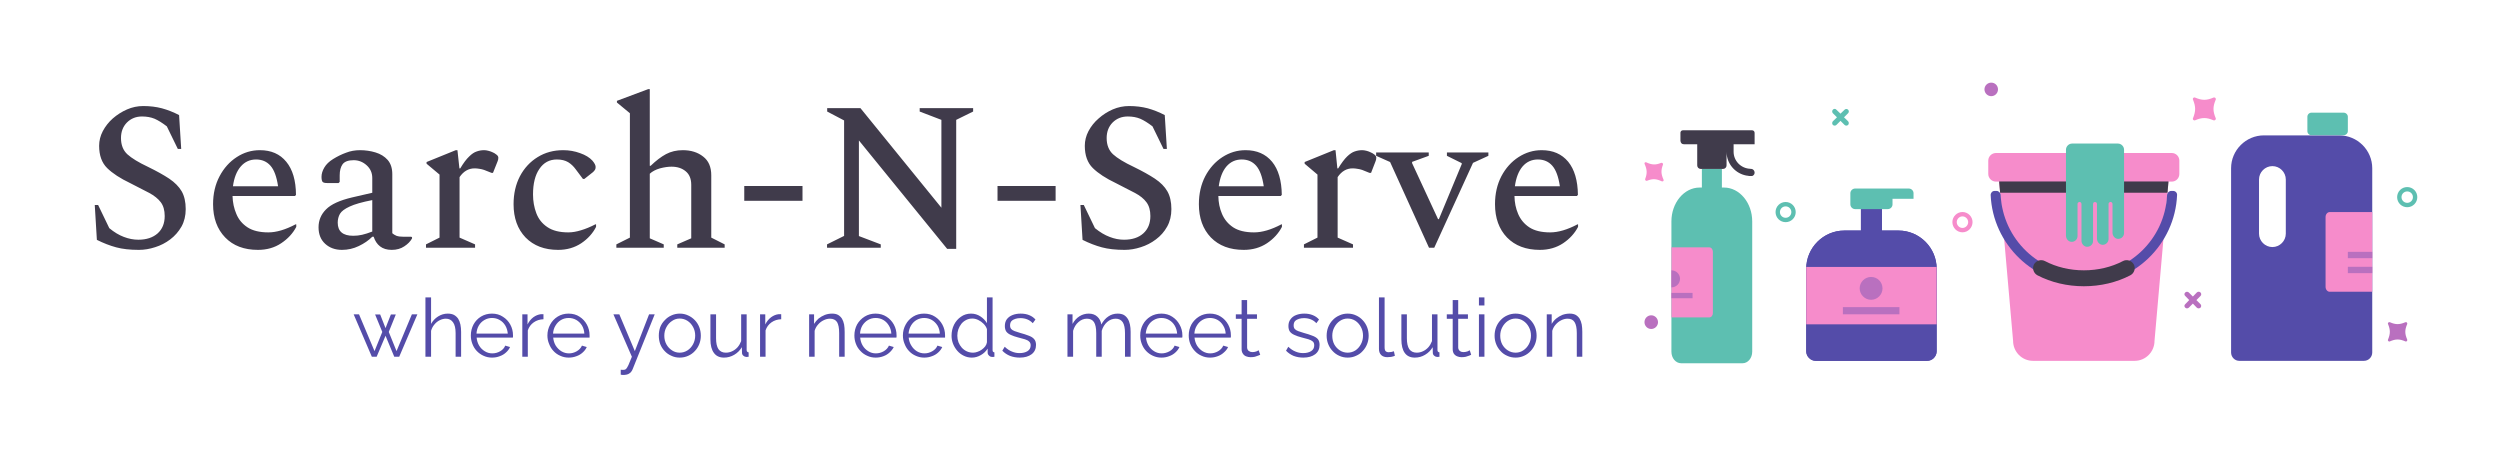 <svg xmlns="http://www.w3.org/2000/svg" version="1.1" xmlns:xlink="http://www.w3.org/1999/xlink" xmlns:svgjs="http://svgjs.dev/svgjs" viewBox="0 0 17.729 3.245"><g transform="matrix(1,0,0,1,0.586,0.632)"><g><path d=" M 0.399 1.14 Q 0.304 1.14 0.238 1.122 Q 0.171 1.104 0.101 1.069 L 0.086 0.822 L 0.11 0.822 L 0.189 0.986 Q 0.241 1.029 0.292 1.048 Q 0.344 1.068 0.395 1.068 Q 0.481 1.068 0.532 1.023 Q 0.582 0.978 0.582 0.9 Q 0.582 0.839 0.554 0.802 Q 0.526 0.765 0.472 0.736 Q 0.417 0.707 0.338 0.667 Q 0.231 0.616 0.174 0.56 Q 0.117 0.504 0.117 0.402 Q 0.117 0.348 0.143 0.298 Q 0.17 0.247 0.214 0.208 Q 0.26 0.168 0.315 0.144 Q 0.37 0.12 0.43 0.12 Q 0.501 0.12 0.562 0.136 Q 0.624 0.153 0.684 0.184 L 0.699 0.424 L 0.675 0.424 L 0.597 0.264 Q 0.549 0.227 0.51 0.21 Q 0.471 0.194 0.421 0.194 Q 0.357 0.194 0.314 0.237 Q 0.272 0.28 0.272 0.347 Q 0.272 0.42 0.317 0.462 Q 0.363 0.504 0.465 0.552 Q 0.555 0.596 0.614 0.635 Q 0.673 0.675 0.702 0.724 Q 0.731 0.774 0.731 0.851 Q 0.731 0.921 0.701 0.975 Q 0.67 1.029 0.621 1.066 Q 0.572 1.103 0.514 1.121 Q 0.456 1.14 0.399 1.14 M 1.243 1.14 Q 1.096 1.14 1.011 1.052 Q 0.925 0.963 0.925 0.816 Q 0.925 0.705 0.971 0.618 Q 1.017 0.531 1.093 0.482 Q 1.168 0.433 1.257 0.433 Q 1.377 0.433 1.444 0.515 Q 1.512 0.597 1.513 0.75 L 1.506 0.758 L 1.063 0.758 Q 1.065 0.827 1.09 0.885 Q 1.114 0.944 1.169 0.98 Q 1.224 1.016 1.317 1.016 Q 1.402 1.016 1.51 0.959 L 1.515 0.959 L 1.515 0.977 Q 1.479 1.046 1.408 1.093 Q 1.338 1.14 1.243 1.14 M 1.23 0.499 Q 1.164 0.499 1.121 0.549 Q 1.078 0.599 1.066 0.689 L 1.386 0.689 Q 1.371 0.587 1.332 0.543 Q 1.293 0.499 1.23 0.499 M 1.839 1.14 Q 1.767 1.14 1.72 1.097 Q 1.673 1.054 1.673 0.98 Q 1.673 0.906 1.726 0.853 Q 1.779 0.799 1.911 0.768 L 2.054 0.735 L 2.054 0.63 Q 2.054 0.576 2.014 0.54 Q 1.974 0.504 1.922 0.504 Q 1.866 0.504 1.844 0.532 Q 1.823 0.561 1.823 0.611 L 1.823 0.658 L 1.815 0.666 L 1.733 0.666 Q 1.71 0.666 1.702 0.658 Q 1.694 0.649 1.694 0.622 Q 1.694 0.59 1.714 0.556 Q 1.734 0.522 1.776 0.496 Q 1.821 0.468 1.868 0.451 Q 1.914 0.433 1.967 0.433 Q 2.024 0.433 2.077 0.449 Q 2.13 0.465 2.163 0.502 Q 2.196 0.54 2.196 0.603 L 2.196 1.022 Q 2.207 1.032 2.225 1.04 Q 2.244 1.047 2.277 1.047 L 2.33 1.047 L 2.336 1.05 L 2.336 1.059 Q 2.318 1.091 2.281 1.115 Q 2.244 1.14 2.192 1.14 Q 2.141 1.14 2.109 1.115 Q 2.078 1.091 2.064 1.047 L 2.054 1.047 Q 2.015 1.086 1.958 1.113 Q 1.902 1.14 1.839 1.14 M 1.809 0.947 Q 1.809 1.04 1.919 1.04 Q 1.952 1.04 1.982 1.033 Q 2.013 1.026 2.054 1.01 L 2.054 0.787 Q 1.946 0.808 1.893 0.833 Q 1.841 0.857 1.825 0.884 Q 1.809 0.912 1.809 0.947 M 2.435 1.125 L 2.435 1.101 L 2.531 1.053 L 2.531 0.606 L 2.439 0.529 L 2.439 0.517 L 2.646 0.433 L 2.658 0.433 L 2.672 0.562 L 2.678 0.562 Q 2.712 0.505 2.741 0.478 Q 2.769 0.45 2.795 0.442 Q 2.82 0.433 2.847 0.433 Q 2.861 0.433 2.876 0.437 Q 2.892 0.441 2.903 0.446 Q 2.921 0.453 2.934 0.464 Q 2.948 0.474 2.948 0.487 Q 2.948 0.501 2.942 0.514 L 2.91 0.594 L 2.9 0.594 L 2.847 0.573 Q 2.829 0.567 2.813 0.565 Q 2.796 0.562 2.78 0.562 Q 2.715 0.562 2.673 0.624 L 2.673 1.053 L 2.783 1.101 L 2.783 1.125 L 2.435 1.125 M 3.372 1.14 Q 3.227 1.14 3.141 1.052 Q 3.056 0.963 3.056 0.816 Q 3.056 0.705 3.101 0.618 Q 3.147 0.531 3.227 0.482 Q 3.306 0.433 3.408 0.433 Q 3.471 0.433 3.528 0.454 Q 3.585 0.474 3.615 0.507 Q 3.638 0.534 3.638 0.552 Q 3.638 0.564 3.634 0.571 Q 3.63 0.578 3.62 0.588 L 3.558 0.637 L 3.548 0.637 L 3.497 0.569 Q 3.474 0.537 3.443 0.518 Q 3.411 0.499 3.363 0.499 Q 3.284 0.499 3.239 0.566 Q 3.194 0.631 3.194 0.747 Q 3.194 0.818 3.217 0.879 Q 3.24 0.941 3.295 0.978 Q 3.35 1.016 3.444 1.016 Q 3.486 1.016 3.534 1.001 Q 3.582 0.987 3.636 0.959 L 3.641 0.959 L 3.641 0.977 Q 3.606 1.046 3.536 1.093 Q 3.465 1.14 3.372 1.14 M 3.785 1.125 L 3.785 1.101 L 3.881 1.053 L 3.881 0.171 L 3.789 0.095 L 3.789 0.083 L 4.011 0 L 4.022 0 L 4.022 0.544 L 4.028 0.544 Q 4.085 0.489 4.137 0.461 Q 4.19 0.433 4.256 0.433 Q 4.343 0.433 4.4 0.478 Q 4.458 0.522 4.458 0.611 L 4.458 1.053 L 4.553 1.101 L 4.553 1.125 L 4.217 1.125 L 4.217 1.101 L 4.316 1.058 L 4.316 0.679 Q 4.316 0.615 4.277 0.583 Q 4.238 0.55 4.176 0.55 Q 4.139 0.55 4.094 0.562 Q 4.049 0.575 4.022 0.6 L 4.022 1.058 L 4.121 1.101 L 4.121 1.125 L 3.785 1.125 M 4.692 0.792 L 4.692 0.687 L 5.105 0.687 L 5.105 0.792 L 4.692 0.792 M 5.279 1.125 L 5.279 1.101 L 5.4 1.041 L 5.4 0.222 L 5.28 0.159 L 5.28 0.135 L 5.516 0.135 L 6.09 0.841 L 6.09 0.218 L 5.936 0.159 L 5.936 0.135 L 6.315 0.135 L 6.315 0.159 L 6.195 0.218 L 6.195 1.133 L 6.131 1.133 L 5.505 0.364 L 5.505 1.042 L 5.66 1.101 L 5.66 1.125 L 5.279 1.125 M 6.488 0.792 L 6.488 0.687 L 6.9 0.687 L 6.9 0.792 L 6.488 0.792 M 7.389 1.14 Q 7.295 1.14 7.228 1.122 Q 7.161 1.104 7.091 1.069 L 7.076 0.822 L 7.1 0.822 L 7.179 0.986 Q 7.232 1.029 7.283 1.048 Q 7.334 1.068 7.385 1.068 Q 7.472 1.068 7.522 1.023 Q 7.572 0.978 7.572 0.9 Q 7.572 0.839 7.544 0.802 Q 7.517 0.765 7.462 0.736 Q 7.407 0.707 7.328 0.667 Q 7.221 0.616 7.164 0.56 Q 7.107 0.504 7.107 0.402 Q 7.107 0.348 7.133 0.298 Q 7.16 0.247 7.205 0.208 Q 7.25 0.168 7.305 0.144 Q 7.361 0.12 7.421 0.12 Q 7.491 0.12 7.553 0.136 Q 7.614 0.153 7.674 0.184 L 7.689 0.424 L 7.665 0.424 L 7.587 0.264 Q 7.539 0.227 7.5 0.21 Q 7.461 0.194 7.412 0.194 Q 7.347 0.194 7.304 0.237 Q 7.262 0.28 7.262 0.347 Q 7.262 0.42 7.307 0.462 Q 7.353 0.504 7.455 0.552 Q 7.545 0.596 7.604 0.635 Q 7.664 0.675 7.692 0.724 Q 7.721 0.774 7.721 0.851 Q 7.721 0.921 7.691 0.975 Q 7.661 1.029 7.611 1.066 Q 7.562 1.103 7.504 1.121 Q 7.446 1.14 7.389 1.14 M 8.234 1.14 Q 8.087 1.14 8.001 1.052 Q 7.916 0.963 7.916 0.816 Q 7.916 0.705 7.961 0.618 Q 8.007 0.531 8.083 0.482 Q 8.159 0.433 8.247 0.433 Q 8.367 0.433 8.435 0.515 Q 8.502 0.597 8.504 0.75 L 8.496 0.758 L 8.054 0.758 Q 8.055 0.827 8.08 0.885 Q 8.105 0.944 8.159 0.98 Q 8.214 1.016 8.307 1.016 Q 8.393 1.016 8.501 0.959 L 8.505 0.959 L 8.505 0.977 Q 8.469 1.046 8.399 1.093 Q 8.328 1.14 8.234 1.14 M 8.22 0.499 Q 8.154 0.499 8.111 0.549 Q 8.069 0.599 8.057 0.689 L 8.376 0.689 Q 8.361 0.587 8.322 0.543 Q 8.283 0.499 8.22 0.499 M 8.661 1.125 L 8.661 1.101 L 8.757 1.053 L 8.757 0.606 L 8.666 0.529 L 8.666 0.517 L 8.873 0.433 L 8.885 0.433 L 8.898 0.562 L 8.904 0.562 Q 8.939 0.505 8.967 0.478 Q 8.996 0.45 9.021 0.442 Q 9.047 0.433 9.074 0.433 Q 9.087 0.433 9.103 0.437 Q 9.119 0.441 9.129 0.446 Q 9.147 0.453 9.161 0.464 Q 9.174 0.474 9.174 0.487 Q 9.174 0.501 9.168 0.514 L 9.137 0.594 L 9.126 0.594 L 9.074 0.573 Q 9.056 0.567 9.039 0.565 Q 9.023 0.562 9.006 0.562 Q 8.942 0.562 8.9 0.624 L 8.9 1.053 L 9.009 1.101 L 9.009 1.125 L 8.661 1.125 M 9.548 1.125 L 9.272 0.517 L 9.173 0.473 L 9.173 0.449 L 9.546 0.449 L 9.546 0.473 L 9.428 0.516 L 9.428 0.525 L 9.612 0.922 L 9.618 0.922 L 9.78 0.532 L 9.78 0.525 L 9.675 0.473 L 9.675 0.449 L 9.969 0.449 L 9.969 0.473 L 9.86 0.523 L 9.585 1.125 L 9.548 1.125 M 10.334 1.14 Q 10.187 1.14 10.101 1.052 Q 10.016 0.963 10.016 0.816 Q 10.016 0.705 10.061 0.618 Q 10.107 0.531 10.183 0.482 Q 10.259 0.433 10.347 0.433 Q 10.467 0.433 10.535 0.515 Q 10.602 0.597 10.604 0.75 L 10.596 0.758 L 10.154 0.758 Q 10.155 0.827 10.18 0.885 Q 10.205 0.944 10.259 0.98 Q 10.314 1.016 10.407 1.016 Q 10.493 1.016 10.601 0.959 L 10.605 0.959 L 10.605 0.977 Q 10.569 1.046 10.499 1.093 Q 10.428 1.14 10.334 1.14 M 10.32 0.499 Q 10.254 0.499 10.211 0.549 Q 10.169 0.599 10.157 0.689 L 10.476 0.689 Q 10.461 0.587 10.422 0.543 Q 10.383 0.499 10.32 0.499" fill="#403b4b" fill-rule="nonzero"></path></g><g><path d=" M 2.335 1.597 L 2.374 1.597 L 2.245 1.898 L 2.21 1.898 L 2.148 1.749 L 2.085 1.898 L 2.051 1.898 L 1.922 1.597 L 1.96 1.597 L 2.07 1.858 L 2.125 1.722 L 2.074 1.598 L 2.11 1.598 L 2.148 1.695 L 2.186 1.598 L 2.221 1.598 L 2.171 1.722 L 2.226 1.858 L 2.335 1.597 M 2.684 1.898 L 2.645 1.898 L 2.645 1.73 Q 2.645 1.679 2.627 1.654 Q 2.609 1.628 2.576 1.628 Q 2.554 1.628 2.532 1.639 Q 2.51 1.65 2.494 1.67 Q 2.478 1.689 2.471 1.714 L 2.471 1.898 L 2.431 1.898 L 2.431 1.477 L 2.471 1.477 L 2.471 1.665 Q 2.489 1.632 2.521 1.612 Q 2.553 1.592 2.589 1.592 Q 2.615 1.592 2.633 1.601 Q 2.651 1.611 2.663 1.628 Q 2.674 1.646 2.679 1.669 Q 2.684 1.693 2.684 1.722 L 2.684 1.898 M 2.903 1.904 Q 2.871 1.904 2.843 1.891 Q 2.816 1.879 2.795 1.857 Q 2.775 1.836 2.764 1.807 Q 2.753 1.779 2.753 1.747 Q 2.753 1.705 2.772 1.669 Q 2.791 1.634 2.825 1.613 Q 2.86 1.592 2.903 1.592 Q 2.947 1.592 2.98 1.614 Q 3.014 1.635 3.033 1.67 Q 3.052 1.705 3.052 1.746 Q 3.052 1.751 3.052 1.755 Q 3.052 1.759 3.051 1.762 L 2.794 1.762 Q 2.797 1.794 2.812 1.819 Q 2.827 1.844 2.852 1.859 Q 2.876 1.874 2.905 1.874 Q 2.935 1.874 2.961 1.859 Q 2.987 1.844 2.997 1.819 L 3.031 1.829 Q 3.022 1.85 3.003 1.867 Q 2.984 1.885 2.958 1.894 Q 2.933 1.904 2.903 1.904 M 2.793 1.734 L 3.015 1.734 Q 3.012 1.701 2.997 1.676 Q 2.982 1.651 2.957 1.637 Q 2.933 1.623 2.903 1.623 Q 2.874 1.623 2.85 1.637 Q 2.825 1.651 2.81 1.676 Q 2.795 1.701 2.793 1.734 M 3.268 1.632 Q 3.229 1.633 3.199 1.654 Q 3.169 1.675 3.157 1.711 L 3.157 1.898 L 3.118 1.898 L 3.118 1.597 L 3.155 1.597 L 3.155 1.669 Q 3.17 1.638 3.196 1.618 Q 3.222 1.599 3.251 1.596 Q 3.256 1.596 3.261 1.596 Q 3.265 1.596 3.268 1.596 L 3.268 1.632 M 3.447 1.904 Q 3.415 1.904 3.387 1.891 Q 3.359 1.879 3.339 1.857 Q 3.319 1.836 3.308 1.807 Q 3.296 1.779 3.296 1.747 Q 3.296 1.705 3.316 1.669 Q 3.335 1.634 3.369 1.613 Q 3.403 1.592 3.446 1.592 Q 3.491 1.592 3.524 1.614 Q 3.557 1.635 3.576 1.67 Q 3.595 1.705 3.595 1.746 Q 3.595 1.751 3.595 1.755 Q 3.595 1.759 3.595 1.762 L 3.337 1.762 Q 3.34 1.794 3.355 1.819 Q 3.371 1.844 3.395 1.859 Q 3.42 1.874 3.449 1.874 Q 3.478 1.874 3.504 1.859 Q 3.53 1.844 3.541 1.819 L 3.575 1.829 Q 3.566 1.85 3.547 1.867 Q 3.528 1.885 3.502 1.894 Q 3.476 1.904 3.447 1.904 M 3.336 1.734 L 3.558 1.734 Q 3.556 1.701 3.541 1.676 Q 3.525 1.651 3.501 1.637 Q 3.476 1.623 3.447 1.623 Q 3.417 1.623 3.393 1.637 Q 3.369 1.651 3.354 1.676 Q 3.338 1.701 3.336 1.734 M 3.816 1.99 Q 3.824 1.991 3.832 1.991 Q 3.839 1.991 3.843 1.99 Q 3.85 1.989 3.856 1.982 Q 3.862 1.975 3.871 1.956 Q 3.88 1.936 3.895 1.898 L 3.764 1.597 L 3.806 1.597 L 3.916 1.858 L 4.017 1.597 L 4.057 1.597 L 3.901 1.985 Q 3.897 1.996 3.889 2.006 Q 3.881 2.015 3.869 2.021 Q 3.857 2.026 3.84 2.027 Q 3.835 2.027 3.829 2.027 Q 3.824 2.027 3.816 2.025 L 3.816 1.99 M 4.234 1.904 Q 4.202 1.904 4.175 1.891 Q 4.147 1.879 4.127 1.857 Q 4.107 1.836 4.096 1.808 Q 4.086 1.78 4.086 1.749 Q 4.086 1.716 4.096 1.688 Q 4.107 1.66 4.128 1.639 Q 4.148 1.617 4.175 1.605 Q 4.203 1.592 4.235 1.592 Q 4.267 1.592 4.294 1.605 Q 4.321 1.617 4.342 1.639 Q 4.362 1.66 4.373 1.688 Q 4.384 1.716 4.384 1.749 Q 4.384 1.78 4.373 1.808 Q 4.362 1.836 4.342 1.857 Q 4.322 1.879 4.295 1.891 Q 4.267 1.904 4.234 1.904 M 4.125 1.749 Q 4.125 1.783 4.14 1.81 Q 4.155 1.837 4.18 1.853 Q 4.204 1.869 4.234 1.869 Q 4.264 1.869 4.289 1.853 Q 4.314 1.837 4.329 1.809 Q 4.344 1.781 4.344 1.748 Q 4.344 1.714 4.329 1.687 Q 4.314 1.659 4.289 1.643 Q 4.264 1.627 4.234 1.627 Q 4.204 1.627 4.18 1.644 Q 4.155 1.66 4.14 1.688 Q 4.125 1.715 4.125 1.749 M 4.452 1.774 L 4.452 1.597 L 4.492 1.597 L 4.492 1.767 Q 4.492 1.818 4.509 1.844 Q 4.527 1.869 4.561 1.869 Q 4.585 1.869 4.606 1.859 Q 4.628 1.849 4.645 1.83 Q 4.661 1.811 4.67 1.787 L 4.67 1.597 L 4.709 1.597 L 4.709 1.851 Q 4.709 1.859 4.713 1.862 Q 4.716 1.866 4.723 1.867 L 4.723 1.898 Q 4.716 1.899 4.712 1.899 Q 4.708 1.899 4.705 1.899 Q 4.693 1.898 4.685 1.89 Q 4.676 1.882 4.676 1.87 L 4.675 1.83 Q 4.655 1.864 4.621 1.884 Q 4.587 1.904 4.548 1.904 Q 4.501 1.904 4.477 1.871 Q 4.452 1.838 4.452 1.774 M 4.954 1.632 Q 4.915 1.633 4.885 1.654 Q 4.855 1.675 4.843 1.711 L 4.843 1.898 L 4.804 1.898 L 4.804 1.597 L 4.841 1.597 L 4.841 1.669 Q 4.856 1.638 4.882 1.618 Q 4.908 1.599 4.936 1.596 Q 4.942 1.596 4.947 1.596 Q 4.951 1.596 4.954 1.596 L 4.954 1.632 M 5.404 1.898 L 5.365 1.898 L 5.365 1.73 Q 5.365 1.677 5.35 1.652 Q 5.334 1.628 5.3 1.628 Q 5.277 1.628 5.255 1.639 Q 5.232 1.65 5.215 1.67 Q 5.198 1.689 5.191 1.714 L 5.191 1.898 L 5.152 1.898 L 5.152 1.597 L 5.187 1.597 L 5.187 1.665 Q 5.2 1.644 5.219 1.627 Q 5.239 1.611 5.264 1.601 Q 5.288 1.592 5.315 1.592 Q 5.34 1.592 5.357 1.601 Q 5.374 1.611 5.385 1.628 Q 5.395 1.645 5.4 1.669 Q 5.404 1.693 5.404 1.722 L 5.404 1.898 M 5.624 1.904 Q 5.591 1.904 5.564 1.891 Q 5.536 1.879 5.516 1.857 Q 5.495 1.836 5.484 1.807 Q 5.473 1.779 5.473 1.747 Q 5.473 1.705 5.492 1.669 Q 5.512 1.634 5.546 1.613 Q 5.58 1.592 5.623 1.592 Q 5.667 1.592 5.701 1.614 Q 5.734 1.635 5.753 1.67 Q 5.772 1.705 5.772 1.746 Q 5.772 1.751 5.772 1.755 Q 5.772 1.759 5.771 1.762 L 5.514 1.762 Q 5.517 1.794 5.532 1.819 Q 5.547 1.844 5.572 1.859 Q 5.596 1.874 5.625 1.874 Q 5.655 1.874 5.681 1.859 Q 5.707 1.844 5.718 1.819 L 5.752 1.829 Q 5.742 1.85 5.723 1.867 Q 5.704 1.885 5.679 1.894 Q 5.653 1.904 5.624 1.904 M 5.513 1.734 L 5.735 1.734 Q 5.733 1.701 5.717 1.676 Q 5.702 1.651 5.678 1.637 Q 5.653 1.623 5.624 1.623 Q 5.594 1.623 5.57 1.637 Q 5.546 1.651 5.53 1.676 Q 5.515 1.701 5.513 1.734 M 5.968 1.904 Q 5.936 1.904 5.908 1.891 Q 5.88 1.879 5.86 1.857 Q 5.84 1.836 5.829 1.807 Q 5.817 1.779 5.817 1.747 Q 5.817 1.705 5.837 1.669 Q 5.856 1.634 5.89 1.613 Q 5.924 1.592 5.967 1.592 Q 6.012 1.592 6.045 1.614 Q 6.078 1.635 6.097 1.67 Q 6.116 1.705 6.116 1.746 Q 6.116 1.751 6.116 1.755 Q 6.116 1.759 6.116 1.762 L 5.858 1.762 Q 5.861 1.794 5.877 1.819 Q 5.892 1.844 5.916 1.859 Q 5.941 1.874 5.97 1.874 Q 5.999 1.874 6.025 1.859 Q 6.052 1.844 6.062 1.819 L 6.096 1.829 Q 6.087 1.85 6.068 1.867 Q 6.049 1.885 6.023 1.894 Q 5.997 1.904 5.968 1.904 M 5.857 1.734 L 6.079 1.734 Q 6.077 1.701 6.062 1.676 Q 6.046 1.651 6.022 1.637 Q 5.997 1.623 5.968 1.623 Q 5.939 1.623 5.914 1.637 Q 5.89 1.651 5.875 1.676 Q 5.86 1.701 5.857 1.734 M 6.162 1.749 Q 6.162 1.706 6.18 1.67 Q 6.198 1.635 6.229 1.614 Q 6.26 1.592 6.3 1.592 Q 6.337 1.592 6.367 1.612 Q 6.397 1.632 6.413 1.66 L 6.413 1.477 L 6.453 1.477 L 6.453 1.851 Q 6.453 1.859 6.456 1.862 Q 6.46 1.866 6.466 1.867 L 6.466 1.898 Q 6.455 1.9 6.449 1.899 Q 6.436 1.899 6.427 1.889 Q 6.418 1.88 6.418 1.869 L 6.418 1.84 Q 6.4 1.869 6.37 1.886 Q 6.339 1.904 6.306 1.904 Q 6.275 1.904 6.249 1.891 Q 6.222 1.878 6.203 1.856 Q 6.184 1.834 6.173 1.807 Q 6.162 1.779 6.162 1.749 M 6.413 1.795 L 6.413 1.702 Q 6.406 1.681 6.389 1.664 Q 6.372 1.647 6.351 1.637 Q 6.33 1.627 6.31 1.627 Q 6.285 1.627 6.266 1.637 Q 6.246 1.647 6.232 1.664 Q 6.218 1.682 6.21 1.704 Q 6.203 1.725 6.203 1.749 Q 6.203 1.773 6.211 1.795 Q 6.22 1.817 6.235 1.834 Q 6.251 1.851 6.271 1.86 Q 6.291 1.869 6.315 1.869 Q 6.33 1.869 6.346 1.863 Q 6.362 1.858 6.377 1.847 Q 6.391 1.837 6.401 1.824 Q 6.411 1.81 6.413 1.795 M 6.646 1.904 Q 6.609 1.904 6.577 1.892 Q 6.545 1.879 6.522 1.855 L 6.539 1.827 Q 6.564 1.851 6.59 1.861 Q 6.615 1.872 6.644 1.872 Q 6.679 1.872 6.701 1.858 Q 6.723 1.844 6.723 1.817 Q 6.723 1.799 6.712 1.79 Q 6.702 1.78 6.682 1.774 Q 6.662 1.768 6.634 1.761 Q 6.603 1.753 6.582 1.743 Q 6.561 1.734 6.55 1.719 Q 6.54 1.704 6.54 1.68 Q 6.54 1.651 6.554 1.632 Q 6.569 1.612 6.595 1.602 Q 6.62 1.592 6.652 1.592 Q 6.687 1.592 6.713 1.603 Q 6.74 1.614 6.757 1.634 L 6.738 1.66 Q 6.721 1.642 6.699 1.633 Q 6.677 1.624 6.65 1.624 Q 6.631 1.624 6.615 1.629 Q 6.598 1.634 6.587 1.645 Q 6.577 1.656 6.577 1.676 Q 6.577 1.692 6.585 1.701 Q 6.593 1.71 6.609 1.716 Q 6.625 1.722 6.649 1.729 Q 6.683 1.738 6.708 1.748 Q 6.734 1.757 6.747 1.772 Q 6.761 1.787 6.761 1.814 Q 6.761 1.856 6.73 1.88 Q 6.698 1.904 6.646 1.904 M 7.432 1.898 L 7.392 1.898 L 7.392 1.73 Q 7.392 1.678 7.376 1.653 Q 7.359 1.628 7.326 1.628 Q 7.292 1.628 7.265 1.652 Q 7.238 1.676 7.227 1.714 L 7.227 1.898 L 7.188 1.898 L 7.188 1.73 Q 7.188 1.677 7.172 1.652 Q 7.156 1.628 7.122 1.628 Q 7.089 1.628 7.062 1.652 Q 7.035 1.675 7.024 1.714 L 7.024 1.898 L 6.984 1.898 L 6.984 1.597 L 7.02 1.597 L 7.02 1.665 Q 7.039 1.63 7.069 1.611 Q 7.099 1.592 7.135 1.592 Q 7.173 1.592 7.196 1.614 Q 7.219 1.635 7.224 1.669 Q 7.245 1.631 7.274 1.612 Q 7.303 1.592 7.34 1.592 Q 7.365 1.592 7.383 1.601 Q 7.4 1.611 7.411 1.628 Q 7.422 1.645 7.427 1.669 Q 7.432 1.693 7.432 1.722 L 7.432 1.898 M 7.65 1.904 Q 7.618 1.904 7.59 1.891 Q 7.563 1.879 7.542 1.857 Q 7.522 1.836 7.511 1.807 Q 7.5 1.779 7.5 1.747 Q 7.5 1.705 7.519 1.669 Q 7.538 1.634 7.572 1.613 Q 7.606 1.592 7.65 1.592 Q 7.694 1.592 7.727 1.614 Q 7.76 1.635 7.779 1.67 Q 7.799 1.705 7.799 1.746 Q 7.799 1.751 7.799 1.755 Q 7.799 1.759 7.798 1.762 L 7.541 1.762 Q 7.544 1.794 7.559 1.819 Q 7.574 1.844 7.599 1.859 Q 7.623 1.874 7.652 1.874 Q 7.681 1.874 7.708 1.859 Q 7.734 1.844 7.744 1.819 L 7.778 1.829 Q 7.769 1.85 7.75 1.867 Q 7.731 1.885 7.705 1.894 Q 7.68 1.904 7.65 1.904 M 7.539 1.734 L 7.762 1.734 Q 7.759 1.701 7.744 1.676 Q 7.729 1.651 7.704 1.637 Q 7.68 1.623 7.65 1.623 Q 7.621 1.623 7.597 1.637 Q 7.572 1.651 7.557 1.676 Q 7.542 1.701 7.539 1.734 M 7.995 1.904 Q 7.962 1.904 7.935 1.891 Q 7.907 1.879 7.887 1.857 Q 7.867 1.836 7.855 1.807 Q 7.844 1.779 7.844 1.747 Q 7.844 1.705 7.863 1.669 Q 7.883 1.634 7.917 1.613 Q 7.951 1.592 7.994 1.592 Q 8.039 1.592 8.072 1.614 Q 8.105 1.635 8.124 1.67 Q 8.143 1.705 8.143 1.746 Q 8.143 1.751 8.143 1.755 Q 8.143 1.759 8.142 1.762 L 7.885 1.762 Q 7.888 1.794 7.903 1.819 Q 7.919 1.844 7.943 1.859 Q 7.968 1.874 7.996 1.874 Q 8.026 1.874 8.052 1.859 Q 8.078 1.844 8.089 1.819 L 8.123 1.829 Q 8.114 1.85 8.094 1.867 Q 8.075 1.885 8.05 1.894 Q 8.024 1.904 7.995 1.904 M 7.884 1.734 L 8.106 1.734 Q 8.104 1.701 8.088 1.676 Q 8.073 1.651 8.049 1.637 Q 8.024 1.623 7.995 1.623 Q 7.965 1.623 7.941 1.637 Q 7.917 1.651 7.902 1.676 Q 7.886 1.701 7.884 1.734 M 8.351 1.884 Q 8.346 1.885 8.336 1.89 Q 8.326 1.894 8.313 1.898 Q 8.299 1.901 8.283 1.901 Q 8.266 1.901 8.251 1.895 Q 8.236 1.889 8.228 1.876 Q 8.219 1.863 8.219 1.844 L 8.219 1.629 L 8.178 1.629 L 8.178 1.597 L 8.219 1.597 L 8.219 1.496 L 8.258 1.496 L 8.258 1.597 L 8.328 1.597 L 8.328 1.629 L 8.258 1.629 L 8.258 1.833 Q 8.259 1.849 8.27 1.857 Q 8.281 1.865 8.295 1.865 Q 8.311 1.865 8.324 1.86 Q 8.337 1.854 8.34 1.852 L 8.351 1.884 M 8.657 1.904 Q 8.62 1.904 8.588 1.892 Q 8.557 1.879 8.534 1.855 L 8.55 1.827 Q 8.575 1.851 8.601 1.861 Q 8.626 1.872 8.655 1.872 Q 8.69 1.872 8.712 1.858 Q 8.734 1.844 8.734 1.817 Q 8.734 1.799 8.724 1.79 Q 8.713 1.78 8.693 1.774 Q 8.673 1.768 8.645 1.761 Q 8.614 1.753 8.593 1.743 Q 8.572 1.734 8.561 1.719 Q 8.551 1.704 8.551 1.68 Q 8.551 1.651 8.566 1.632 Q 8.58 1.612 8.606 1.602 Q 8.632 1.592 8.663 1.592 Q 8.698 1.592 8.724 1.603 Q 8.751 1.614 8.768 1.634 L 8.749 1.66 Q 8.733 1.642 8.71 1.633 Q 8.688 1.624 8.661 1.624 Q 8.643 1.624 8.626 1.629 Q 8.609 1.634 8.598 1.645 Q 8.588 1.656 8.588 1.676 Q 8.588 1.692 8.596 1.701 Q 8.604 1.71 8.62 1.716 Q 8.636 1.722 8.66 1.729 Q 8.694 1.738 8.719 1.748 Q 8.745 1.757 8.759 1.772 Q 8.772 1.787 8.772 1.814 Q 8.772 1.856 8.741 1.88 Q 8.709 1.904 8.657 1.904 M 8.971 1.904 Q 8.939 1.904 8.911 1.891 Q 8.884 1.879 8.864 1.857 Q 8.844 1.836 8.833 1.808 Q 8.822 1.78 8.822 1.749 Q 8.822 1.716 8.833 1.688 Q 8.844 1.66 8.864 1.639 Q 8.884 1.617 8.912 1.605 Q 8.939 1.592 8.971 1.592 Q 9.004 1.592 9.031 1.605 Q 9.058 1.617 9.078 1.639 Q 9.098 1.66 9.109 1.688 Q 9.12 1.716 9.12 1.749 Q 9.12 1.78 9.109 1.808 Q 9.098 1.836 9.078 1.857 Q 9.059 1.879 9.031 1.891 Q 9.004 1.904 8.971 1.904 M 8.862 1.749 Q 8.862 1.783 8.876 1.81 Q 8.891 1.837 8.916 1.853 Q 8.941 1.869 8.971 1.869 Q 9.001 1.869 9.026 1.853 Q 9.05 1.837 9.065 1.809 Q 9.08 1.781 9.08 1.748 Q 9.08 1.714 9.065 1.687 Q 9.05 1.659 9.026 1.643 Q 9.001 1.627 8.971 1.627 Q 8.941 1.627 8.916 1.644 Q 8.892 1.66 8.877 1.688 Q 8.862 1.715 8.862 1.749 M 9.193 1.477 L 9.233 1.477 L 9.233 1.83 Q 9.233 1.852 9.241 1.859 Q 9.249 1.866 9.26 1.866 Q 9.271 1.866 9.281 1.864 Q 9.292 1.862 9.299 1.859 L 9.306 1.891 Q 9.295 1.896 9.279 1.899 Q 9.263 1.901 9.252 1.901 Q 9.225 1.901 9.209 1.886 Q 9.193 1.87 9.193 1.843 L 9.193 1.477 M 9.352 1.774 L 9.352 1.597 L 9.391 1.597 L 9.391 1.767 Q 9.391 1.818 9.408 1.844 Q 9.426 1.869 9.461 1.869 Q 9.484 1.869 9.505 1.859 Q 9.527 1.849 9.544 1.83 Q 9.56 1.811 9.569 1.787 L 9.569 1.597 L 9.608 1.597 L 9.608 1.851 Q 9.608 1.859 9.612 1.862 Q 9.615 1.866 9.622 1.867 L 9.622 1.898 Q 9.615 1.899 9.611 1.899 Q 9.607 1.899 9.604 1.899 Q 9.592 1.898 9.584 1.89 Q 9.575 1.882 9.575 1.87 L 9.574 1.83 Q 9.554 1.864 9.52 1.884 Q 9.487 1.904 9.447 1.904 Q 9.4 1.904 9.376 1.871 Q 9.352 1.838 9.352 1.774 M 9.847 1.884 Q 9.843 1.885 9.833 1.89 Q 9.823 1.894 9.809 1.898 Q 9.795 1.901 9.779 1.901 Q 9.762 1.901 9.748 1.895 Q 9.733 1.889 9.724 1.876 Q 9.716 1.863 9.716 1.844 L 9.716 1.629 L 9.674 1.629 L 9.674 1.597 L 9.716 1.597 L 9.716 1.496 L 9.755 1.496 L 9.755 1.597 L 9.824 1.597 L 9.824 1.629 L 9.755 1.629 L 9.755 1.833 Q 9.756 1.849 9.767 1.857 Q 9.777 1.865 9.791 1.865 Q 9.807 1.865 9.821 1.86 Q 9.834 1.854 9.837 1.852 L 9.847 1.884 M 9.902 1.898 L 9.902 1.597 L 9.941 1.597 L 9.941 1.898 L 9.902 1.898 M 9.902 1.534 L 9.902 1.477 L 9.941 1.477 L 9.941 1.534 L 9.902 1.534 M 10.162 1.904 Q 10.129 1.904 10.102 1.891 Q 10.074 1.879 10.055 1.857 Q 10.035 1.836 10.024 1.808 Q 10.013 1.78 10.013 1.749 Q 10.013 1.716 10.024 1.688 Q 10.035 1.66 10.055 1.639 Q 10.075 1.617 10.102 1.605 Q 10.13 1.592 10.162 1.592 Q 10.194 1.592 10.222 1.605 Q 10.249 1.617 10.269 1.639 Q 10.289 1.66 10.3 1.688 Q 10.311 1.716 10.311 1.749 Q 10.311 1.78 10.3 1.808 Q 10.289 1.836 10.269 1.857 Q 10.249 1.879 10.222 1.891 Q 10.194 1.904 10.162 1.904 M 10.053 1.749 Q 10.053 1.783 10.067 1.81 Q 10.082 1.837 10.107 1.853 Q 10.132 1.869 10.162 1.869 Q 10.192 1.869 10.216 1.853 Q 10.241 1.837 10.256 1.809 Q 10.271 1.781 10.271 1.748 Q 10.271 1.714 10.256 1.687 Q 10.241 1.659 10.216 1.643 Q 10.192 1.627 10.162 1.627 Q 10.132 1.627 10.107 1.644 Q 10.083 1.66 10.068 1.688 Q 10.053 1.715 10.053 1.749 M 10.635 1.898 L 10.596 1.898 L 10.596 1.73 Q 10.596 1.677 10.58 1.652 Q 10.565 1.628 10.531 1.628 Q 10.508 1.628 10.486 1.639 Q 10.463 1.65 10.446 1.67 Q 10.429 1.689 10.422 1.714 L 10.422 1.898 L 10.383 1.898 L 10.383 1.597 L 10.418 1.597 L 10.418 1.665 Q 10.43 1.644 10.45 1.627 Q 10.47 1.611 10.494 1.601 Q 10.519 1.592 10.546 1.592 Q 10.571 1.592 10.588 1.601 Q 10.605 1.611 10.616 1.628 Q 10.626 1.645 10.631 1.669 Q 10.635 1.693 10.635 1.722 L 10.635 1.898" fill="#544ca9" fill-rule="nonzero"></path></g><g clip-path="url(&quot;#SvgjsClipPath1001&quot;)"><g clip-path="url(&quot;#ae1a8859a-34d6-4111-8fdc-01bf91df9ce33d576f99-2f49-4fa4-b4b7-b2cadb13de25&quot;)"><path d=" M 11.64 0.698 L 11.625 0.698 L 11.625 0.566 L 11.483 0.566 L 11.483 0.698 L 11.467 0.698 C 11.357 0.698 11.267 0.806 11.267 0.938 L 11.267 1.862 C 11.267 1.908 11.298 1.944 11.336 1.944 L 11.772 1.944 C 11.809 1.944 11.84 1.908 11.84 1.862 L 11.84 0.938 C 11.84 0.806 11.75 0.698 11.64 0.698" fill="#5dbfb1" transform="matrix(1,0,0,1,0,0)" fill-rule="nonzero"></path></g><g clip-path="url(&quot;#ae1a8859a-34d6-4111-8fdc-01bf91df9ce33d576f99-2f49-4fa4-b4b7-b2cadb13de25&quot;)"><path d=" M 11.267 1.122 L 11.535 1.122 C 11.55 1.122 11.561 1.136 11.561 1.153 L 11.561 1.589 C 11.561 1.605 11.55 1.619 11.535 1.619 L 11.267 1.619 Z" fill="#f68ccb" transform="matrix(1,0,0,1,0,0)" fill-rule="nonzero"></path></g><g clip-path="url(&quot;#ae1a8859a-34d6-4111-8fdc-01bf91df9ce33d576f99-2f49-4fa4-b4b7-b2cadb13de25&quot;)"><path d=" M 11.328 1.345 C 11.328 1.312 11.301 1.285 11.267 1.285 L 11.267 1.406 C 11.301 1.406 11.328 1.379 11.328 1.345" fill="#b970bf" transform="matrix(1,0,0,1,0,0)" fill-rule="nonzero"></path></g><g clip-path="url(&quot;#SvgjsClipPath10003d576f99-2f49-4fa4-b4b7-b2cadb13de25&quot;)"><path d=" M 11.267 1.483 L 11.417 1.483 L 11.417 1.445 L 11.267 1.445 Z" fill="#b970bf" transform="matrix(1,0,0,1,0,0)" fill-rule="nonzero"></path></g><g clip-path="url(&quot;#be1a8859a-34d6-4111-8fdc-01bf91df9ce33d576f99-2f49-4fa4-b4b7-b2cadb13de25&quot;)"><path d=" M 11.857 0.31 C 11.857 0.3 11.849 0.292 11.84 0.292 L 11.348 0.292 C 11.339 0.292 11.332 0.299 11.331 0.308 L 11.331 0.308 L 11.331 0.366 C 11.331 0.373 11.334 0.379 11.338 0.384 C 11.343 0.389 11.349 0.391 11.356 0.391 L 11.45 0.391 L 11.45 0.541 C 11.45 0.555 11.461 0.566 11.475 0.566 L 11.633 0.566 C 11.647 0.566 11.658 0.555 11.658 0.541 L 11.658 0.444 C 11.658 0.53 11.721 0.601 11.804 0.614 L 11.804 0.614 L 11.807 0.614 C 11.81 0.615 11.814 0.615 11.818 0.616 C 11.818 0.615 11.817 0.615 11.817 0.615 L 11.817 0.615 C 11.818 0.615 11.818 0.615 11.818 0.616 C 11.822 0.616 11.826 0.616 11.83 0.616 C 11.831 0.616 11.831 0.616 11.831 0.616 L 11.832 0.616 L 11.832 0.616 C 11.835 0.616 11.837 0.616 11.84 0.616 L 11.844 0.614 C 11.852 0.61 11.857 0.602 11.857 0.592 C 11.857 0.592 11.857 0.592 11.857 0.592 C 11.857 0.579 11.848 0.569 11.837 0.566 L 11.831 0.566 L 11.828 0.565 C 11.827 0.565 11.827 0.565 11.827 0.565 C 11.761 0.563 11.708 0.51 11.708 0.444 L 11.708 0.391 L 11.857 0.391 L 11.857 0.31 Z" fill="#403b4b" transform="matrix(1,0,0,1,0,0)" fill-rule="nonzero"></path></g><g clip-path="url(&quot;#be1a8859a-34d6-4111-8fdc-01bf91df9ce33d576f99-2f49-4fa4-b4b7-b2cadb13de25&quot;)"><path d=" M 12.878 1.003 L 12.76 1.003 L 12.76 0.817 L 12.611 0.817 L 12.611 1.003 L 12.493 1.003 C 12.345 1.003 12.223 1.125 12.223 1.273 L 12.223 1.859 C 12.223 1.896 12.254 1.927 12.291 1.927 L 13.08 1.927 C 13.117 1.927 13.148 1.896 13.148 1.859 L 13.148 1.273 C 13.148 1.125 13.026 1.003 12.878 1.003" fill="#544ca9" transform="matrix(1,0,0,1,0,0)" fill-rule="nonzero"></path></g><g clip-path="url(&quot;#be1a8859a-34d6-4111-8fdc-01bf91df9ce33d576f99-2f49-4fa4-b4b7-b2cadb13de25&quot;)"><path d=" M 12.878 1.003 L 12.76 1.003 L 12.76 0.817 L 12.611 0.817 L 12.611 1.003 L 12.493 1.003 C 12.345 1.003 12.223 1.125 12.223 1.273 L 12.223 1.859 C 12.223 1.896 12.254 1.927 12.291 1.927 L 13.08 1.927 C 13.117 1.927 13.148 1.896 13.148 1.859 L 13.148 1.273 C 13.148 1.125 13.026 1.003 12.878 1.003" fill="#544ca9" transform="matrix(1,0,0,1,0,0)" fill-rule="nonzero"></path></g><g clip-path="url(&quot;#SvgjsClipPath10003d576f99-2f49-4fa4-b4b7-b2cadb13de25&quot;)"><path d=" M 12.223 1.668 L 13.148 1.668 L 13.148 1.261 L 12.223 1.261 Z" fill="#f68ccb" transform="matrix(1,0,0,1,0,0)" fill-rule="nonzero"></path></g><g clip-path="url(&quot;#ce1a8859a-34d6-4111-8fdc-01bf91df9ce33d576f99-2f49-4fa4-b4b7-b2cadb13de25&quot;)"><path d=" M 12.764 1.413 C 12.764 1.368 12.728 1.332 12.683 1.332 C 12.639 1.332 12.602 1.368 12.602 1.413 C 12.602 1.457 12.639 1.494 12.683 1.494 C 12.728 1.494 12.764 1.457 12.764 1.413" fill="#b970bf" transform="matrix(1,0,0,1,0,0)" fill-rule="nonzero"></path></g><g clip-path="url(&quot;#SvgjsClipPath10003d576f99-2f49-4fa4-b4b7-b2cadb13de25&quot;)"><path d=" M 12.884 1.597 L 12.483 1.597 L 12.483 1.546 L 12.884 1.546 Z" fill="#b970bf" transform="matrix(1,0,0,1,0,0)" fill-rule="nonzero"></path></g><g clip-path="url(&quot;#de1a8859a-34d6-4111-8fdc-01bf91df9ce33d576f99-2f49-4fa4-b4b7-b2cadb13de25&quot;)"><path d=" M 12.984 0.738 C 12.984 0.72 12.969 0.705 12.95 0.705 L 12.719 0.705 L 12.719 0.705 L 12.57 0.705 C 12.552 0.705 12.536 0.72 12.536 0.738 L 12.536 0.817 C 12.536 0.836 12.552 0.851 12.57 0.851 L 12.801 0.851 C 12.82 0.851 12.835 0.836 12.835 0.817 L 12.835 0.778 L 12.984 0.778 Z" fill="#5dbfb1" transform="matrix(1,0,0,1,0,0)" fill-rule="nonzero"></path></g><g clip-path="url(&quot;#de1a8859a-34d6-4111-8fdc-01bf91df9ce33d576f99-2f49-4fa4-b4b7-b2cadb13de25&quot;)"><path d=" M 11.211 0.642 C 11.193 0.601 11.192 0.576 11.207 0.536 C 11.21 0.528 11.202 0.52 11.194 0.523 C 11.155 0.539 11.129 0.538 11.088 0.519 C 11.08 0.516 11.073 0.523 11.077 0.531 C 11.095 0.572 11.096 0.597 11.081 0.637 C 11.078 0.644 11.086 0.653 11.094 0.65 C 11.133 0.634 11.158 0.635 11.199 0.654 C 11.207 0.657 11.215 0.65 11.211 0.642" fill="#f68ccb" transform="matrix(1,0,0,1,0,0)" fill-rule="nonzero"></path></g><g clip-path="url(&quot;#de1a8859a-34d6-4111-8fdc-01bf91df9ce33d576f99-2f49-4fa4-b4b7-b2cadb13de25&quot;)"><path d=" M 16.485 1.776 C 16.467 1.734 16.467 1.708 16.485 1.666 C 16.488 1.658 16.48 1.65 16.472 1.653 C 16.43 1.671 16.403 1.671 16.362 1.653 C 16.354 1.65 16.345 1.658 16.349 1.666 C 16.366 1.708 16.366 1.734 16.349 1.776 C 16.345 1.784 16.354 1.793 16.362 1.789 C 16.404 1.771 16.43 1.771 16.472 1.789 C 16.48 1.793 16.488 1.784 16.485 1.776" fill="#b970bf" transform="matrix(1,0,0,1,0,0)" fill-rule="nonzero"></path></g><g clip-path="url(&quot;#de1a8859a-34d6-4111-8fdc-01bf91df9ce33d576f99-2f49-4fa4-b4b7-b2cadb13de25&quot;)"><path d=" M 15.127 0.206 C 15.106 0.156 15.106 0.125 15.127 0.075 C 15.131 0.065 15.121 0.056 15.111 0.06 C 15.062 0.081 15.03 0.081 14.981 0.06 C 14.971 0.056 14.961 0.065 14.966 0.075 C 14.986 0.125 14.986 0.156 14.966 0.206 C 14.961 0.215 14.971 0.225 14.981 0.221 C 15.03 0.2 15.062 0.2 15.111 0.221 C 15.121 0.225 15.131 0.215 15.127 0.206" fill="#f68ccb" transform="matrix(1,0,0,1,0,0)" fill-rule="nonzero"></path></g><g clip-path="url(&quot;#de1a8859a-34d6-4111-8fdc-01bf91df9ce33d576f99-2f49-4fa4-b4b7-b2cadb13de25&quot;)"><path d=" M 13.387 0.943 C 13.387 0.913 13.362 0.887 13.331 0.887 C 13.3 0.887 13.275 0.913 13.275 0.943 C 13.275 0.974 13.3 1 13.331 1 C 13.362 1 13.387 0.974 13.387 0.943 Z" fill="none" transform="matrix(1,0,0,1,0,0)" fill-rule="nonzero" stroke-dasharray="none" stroke-miterlimit="10" stroke-linejoin="miter" stroke-linecap="butt" stroke-width="0.031" stroke="#f68ccb"></path></g><g clip-path="url(&quot;#de1a8859a-34d6-4111-8fdc-01bf91df9ce33d576f99-2f49-4fa4-b4b7-b2cadb13de25&quot;)"><path d=" M 16.541 0.766 C 16.541 0.735 16.516 0.71 16.485 0.71 C 16.454 0.71 16.429 0.735 16.429 0.766 C 16.429 0.797 16.454 0.822 16.485 0.822 C 16.516 0.822 16.541 0.797 16.541 0.766 Z" fill="none" transform="matrix(1,0,0,1,0,0)" fill-rule="nonzero" stroke-dasharray="none" stroke-miterlimit="10" stroke-linejoin="miter" stroke-linecap="butt" stroke-width="0.031" stroke="#5dbfb1"></path></g><g clip-path="url(&quot;#de1a8859a-34d6-4111-8fdc-01bf91df9ce33d576f99-2f49-4fa4-b4b7-b2cadb13de25&quot;)"><path d=" M 12.133 0.872 C 12.133 0.841 12.108 0.816 12.077 0.816 C 12.046 0.816 12.021 0.841 12.021 0.872 C 12.021 0.903 12.046 0.928 12.077 0.928 C 12.108 0.928 12.133 0.903 12.133 0.872 Z" fill="none" transform="matrix(1,0,0,1,0,0)" fill-rule="nonzero" stroke-dasharray="none" stroke-miterlimit="10" stroke-linejoin="miter" stroke-linecap="butt" stroke-width="0.031" stroke="#5dbfb1"></path></g><g clip-path="url(&quot;#de1a8859a-34d6-4111-8fdc-01bf91df9ce33d576f99-2f49-4fa4-b4b7-b2cadb13de25&quot;)"><path d=" M 12.491 0.2 L 12.52 0.171 C 12.527 0.164 12.527 0.153 12.52 0.146 C 12.513 0.139 12.502 0.139 12.495 0.146 L 12.466 0.174 L 12.437 0.146 C 12.434 0.142 12.429 0.14 12.425 0.14 C 12.42 0.14 12.415 0.142 12.412 0.146 C 12.409 0.149 12.407 0.154 12.407 0.158 C 12.407 0.163 12.409 0.168 12.412 0.171 L 12.441 0.2 L 12.412 0.228 C 12.409 0.232 12.407 0.236 12.407 0.241 C 12.407 0.246 12.409 0.25 12.412 0.254 C 12.415 0.257 12.42 0.259 12.425 0.259 C 12.429 0.259 12.434 0.257 12.437 0.254 L 12.466 0.225 L 12.495 0.254 C 12.498 0.257 12.503 0.259 12.507 0.259 C 12.512 0.259 12.516 0.257 12.52 0.254 C 12.523 0.25 12.525 0.246 12.525 0.241 C 12.525 0.236 12.523 0.232 12.52 0.228 Z" fill="#5dbfb1" transform="matrix(1,0,0,1,0,0)" fill-rule="nonzero"></path></g><g clip-path="url(&quot;#de1a8859a-34d6-4111-8fdc-01bf91df9ce33d576f99-2f49-4fa4-b4b7-b2cadb13de25&quot;)"><path d=" M 14.99 1.496 L 15.019 1.467 C 15.026 1.46 15.026 1.449 15.019 1.442 C 15.012 1.435 15 1.435 14.993 1.442 L 14.965 1.471 L 14.936 1.442 C 14.933 1.439 14.928 1.437 14.923 1.437 C 14.919 1.437 14.914 1.439 14.911 1.442 C 14.907 1.445 14.905 1.45 14.905 1.455 C 14.905 1.459 14.907 1.464 14.911 1.467 L 14.939 1.496 L 14.911 1.525 C 14.907 1.528 14.905 1.533 14.905 1.537 C 14.905 1.542 14.907 1.547 14.911 1.55 C 14.914 1.553 14.919 1.555 14.923 1.555 C 14.928 1.555 14.932 1.553 14.936 1.55 L 14.965 1.521 L 14.993 1.55 C 14.997 1.553 15.001 1.555 15.006 1.555 C 15.01 1.555 15.015 1.553 15.019 1.55 C 15.022 1.547 15.024 1.542 15.024 1.537 C 15.024 1.533 15.022 1.528 15.019 1.525 Z" fill="#b970bf" transform="matrix(1,0,0,1,0,0)" fill-rule="nonzero"></path></g><g clip-path="url(&quot;#de1a8859a-34d6-4111-8fdc-01bf91df9ce33d576f99-2f49-4fa4-b4b7-b2cadb13de25&quot;)"><path d=" M 13.583 0.002 C 13.583 -0.025 13.562 -0.046 13.535 -0.046 C 13.509 -0.046 13.487 -0.025 13.487 0.002 C 13.487 0.028 13.509 0.05 13.535 0.05 C 13.562 0.05 13.583 0.028 13.583 0.002" fill="#b970bf" transform="matrix(1,0,0,1,0,0)" fill-rule="nonzero"></path></g><g clip-path="url(&quot;#de1a8859a-34d6-4111-8fdc-01bf91df9ce33d576f99-2f49-4fa4-b4b7-b2cadb13de25&quot;)"><path d=" M 11.172 1.653 C 11.172 1.626 11.15 1.604 11.124 1.604 C 11.097 1.604 11.076 1.626 11.076 1.653 C 11.076 1.679 11.097 1.701 11.124 1.701 C 11.15 1.701 11.172 1.679 11.172 1.653" fill="#b970bf" transform="matrix(1,0,0,1,0,0)" fill-rule="nonzero"></path></g><g clip-path="url(&quot;#de1a8859a-34d6-4111-8fdc-01bf91df9ce33d576f99-2f49-4fa4-b4b7-b2cadb13de25&quot;)"><path d=" M 16.003 0.328 L 15.469 0.328 C 15.341 0.328 15.236 0.433 15.236 0.561 L 15.236 1.868 C 15.236 1.9 15.262 1.927 15.294 1.927 L 16.178 1.927 C 16.211 1.927 16.237 1.9 16.237 1.868 L 16.237 0.561 C 16.237 0.433 16.132 0.328 16.003 0.328 M 15.624 1.025 C 15.624 1.077 15.581 1.12 15.529 1.12 C 15.477 1.12 15.434 1.077 15.434 1.025 L 15.434 0.641 C 15.434 0.589 15.477 0.546 15.529 0.546 C 15.581 0.546 15.624 0.589 15.624 0.641 Z" fill="#544ca9" transform="matrix(1,0,0,1,0,0)" fill-rule="nonzero"></path></g><g clip-path="url(&quot;#de1a8859a-34d6-4111-8fdc-01bf91df9ce33d576f99-2f49-4fa4-b4b7-b2cadb13de25&quot;)"><path d=" M 15.806 0.327 L 16.034 0.327 C 16.05 0.327 16.064 0.314 16.064 0.298 L 16.064 0.196 C 16.064 0.18 16.05 0.167 16.034 0.167 L 15.806 0.167 C 15.79 0.167 15.777 0.18 15.777 0.196 L 15.777 0.298 C 15.777 0.314 15.79 0.327 15.806 0.327" fill="#5dbfb1" transform="matrix(1,0,0,1,0,0)" fill-rule="nonzero"></path></g><g clip-path="url(&quot;#de1a8859a-34d6-4111-8fdc-01bf91df9ce33d576f99-2f49-4fa4-b4b7-b2cadb13de25&quot;)"><path d=" M 16.237 0.872 L 15.935 0.872 C 15.919 0.872 15.906 0.888 15.906 0.907 L 15.906 1.402 C 15.906 1.421 15.919 1.437 15.935 1.437 L 16.237 1.437 Z" fill="#f68ccb" transform="matrix(1,0,0,1,0,0)" fill-rule="nonzero"></path></g><g clip-path="url(&quot;#SvgjsClipPath10003d576f99-2f49-4fa4-b4b7-b2cadb13de25&quot;)"><path d=" M 16.237 1.26 L 16.064 1.26 L 16.064 1.305 L 16.237 1.305 Z M 16.237 1.154 L 16.064 1.154 L 16.064 1.199 L 16.237 1.199 Z" fill="#b970bf" transform="matrix(1,0,0,1,0,0)" fill-rule="nonzero"></path></g><g clip-path="url(&quot;#ee1a8859a-34d6-4111-8fdc-01bf91df9ce33d576f99-2f49-4fa4-b4b7-b2cadb13de25&quot;)"><path d=" M 14.815 0.453 L 13.569 0.453 C 13.539 0.453 13.514 0.477 13.514 0.507 L 13.514 0.602 C 13.514 0.632 13.539 0.656 13.569 0.656 L 13.591 0.656 L 13.69 1.785 C 13.69 1.863 13.753 1.927 13.831 1.927 L 14.552 1.927 C 14.63 1.927 14.693 1.863 14.693 1.785 L 14.792 0.656 L 14.815 0.656 C 14.845 0.656 14.869 0.632 14.869 0.602 L 14.869 0.507 C 14.869 0.477 14.845 0.453 14.815 0.453" fill="#f68ccb" transform="matrix(1,0,0,1,0,0)" fill-rule="nonzero"></path></g><g clip-path="url(&quot;#SvgjsClipPath10003d576f99-2f49-4fa4-b4b7-b2cadb13de25&quot;)"><path d=" M 13.598 0.735 L 14.785 0.735 L 14.792 0.655 L 13.591 0.655 Z" fill="#403b4b" transform="matrix(1,0,0,1,0,0)" fill-rule="nonzero"></path></g><g clip-path="url(&quot;#fe1a8859a-34d6-4111-8fdc-01bf91df9ce33d576f99-2f49-4fa4-b4b7-b2cadb13de25&quot;)"><path d=" M 14.782 0.751 C 14.768 1.064 14.509 1.313 14.192 1.313 C 13.875 1.313 13.617 1.064 13.602 0.751 C 13.601 0.735 13.588 0.722 13.573 0.722 L 13.559 0.722 C 13.543 0.722 13.531 0.735 13.531 0.751 C 13.546 1.102 13.837 1.384 14.192 1.384 C 14.547 1.384 14.838 1.102 14.853 0.751 C 14.854 0.735 14.841 0.722 14.825 0.722 L 14.811 0.722 C 14.796 0.722 14.783 0.735 14.782 0.751" fill="#544ca9" transform="matrix(1,0,0,1,0,0)" fill-rule="nonzero"></path></g><g clip-path="url(&quot;#fe1a8859a-34d6-4111-8fdc-01bf91df9ce33d576f99-2f49-4fa4-b4b7-b2cadb13de25&quot;)"><path d=" M 14.192 1.398 C 14.074 1.398 13.96 1.371 13.862 1.32 C 13.835 1.305 13.824 1.271 13.838 1.243 C 13.853 1.216 13.887 1.205 13.915 1.219 C 13.997 1.262 14.092 1.285 14.192 1.285 C 14.292 1.285 14.388 1.262 14.47 1.219 C 14.497 1.205 14.531 1.216 14.546 1.243 C 14.56 1.271 14.55 1.305 14.522 1.32 C 14.424 1.371 14.31 1.398 14.192 1.398" fill="#403b4b" transform="matrix(1,0,0,1,0,0)" fill-rule="nonzero"></path></g><g clip-path="url(&quot;#fe1a8859a-34d6-4111-8fdc-01bf91df9ce33d576f99-2f49-4fa4-b4b7-b2cadb13de25&quot;)"><path d=" M 14.109 0.386 C 14.085 0.386 14.065 0.406 14.065 0.43 L 14.065 1.039 C 14.065 1.061 14.081 1.081 14.102 1.083 C 14.127 1.085 14.147 1.066 14.147 1.042 L 14.147 0.815 C 14.147 0.811 14.148 0.807 14.151 0.805 C 14.154 0.802 14.157 0.8 14.161 0.8 L 14.161 0.8 C 14.169 0.8 14.175 0.807 14.175 0.815 L 14.175 1.075 C 14.175 1.096 14.191 1.116 14.212 1.118 C 14.237 1.12 14.257 1.101 14.257 1.078 L 14.257 0.815 C 14.257 0.809 14.259 0.805 14.264 0.802 C 14.268 0.8 14.274 0.8 14.278 0.802 C 14.283 0.805 14.285 0.809 14.285 0.815 L 14.285 1.061 C 14.285 1.082 14.301 1.102 14.322 1.104 C 14.346 1.106 14.367 1.087 14.367 1.063 L 14.367 0.815 C 14.367 0.811 14.368 0.807 14.371 0.805 C 14.373 0.802 14.377 0.8 14.381 0.8 L 14.381 0.8 C 14.389 0.8 14.395 0.807 14.395 0.815 L 14.395 1.018 C 14.395 1.04 14.411 1.06 14.432 1.062 C 14.456 1.064 14.477 1.045 14.477 1.021 L 14.477 0.43 C 14.477 0.406 14.457 0.386 14.433 0.386 Z" fill="#5dbfb1" transform="matrix(1,0,0,1,0,0)" fill-rule="nonzero"></path></g></g></g><defs><clipPath id="SvgjsClipPath1001"><path d=" M 11.076 -0.046 h 5.481 v 1.991 h -5.481 Z"></path></clipPath><clipPath id="ae1a8859a-34d6-4111-8fdc-01bf91df9ce33d576f99-2f49-4fa4-b4b7-b2cadb13de25"><path d=" M 11.076 1.944 L 16.557 1.944 L 16.557 -0.046 L 11.076 -0.046 Z"></path></clipPath><clipPath id="SvgjsClipPath10003d576f99-2f49-4fa4-b4b7-b2cadb13de25"><path d=" M 11.076 -0.046 L 16.557 -0.046 L 16.557 1.944 L 11.076 1.944 Z"></path></clipPath><clipPath id="be1a8859a-34d6-4111-8fdc-01bf91df9ce33d576f99-2f49-4fa4-b4b7-b2cadb13de25"><path d=" M 11.076 1.944 L 16.557 1.944 L 16.557 -0.046 L 11.076 -0.046 Z"></path></clipPath><clipPath id="ce1a8859a-34d6-4111-8fdc-01bf91df9ce33d576f99-2f49-4fa4-b4b7-b2cadb13de25"><path d=" M 11.076 1.944 L 16.557 1.944 L 16.557 -0.046 L 11.076 -0.046 Z"></path></clipPath><clipPath id="de1a8859a-34d6-4111-8fdc-01bf91df9ce33d576f99-2f49-4fa4-b4b7-b2cadb13de25"><path d=" M 11.076 1.944 L 16.557 1.944 L 16.557 -0.046 L 11.076 -0.046 Z"></path></clipPath><clipPath id="ee1a8859a-34d6-4111-8fdc-01bf91df9ce33d576f99-2f49-4fa4-b4b7-b2cadb13de25"><path d=" M 11.076 1.944 L 16.557 1.944 L 16.557 -0.046 L 11.076 -0.046 Z"></path></clipPath><clipPath id="fe1a8859a-34d6-4111-8fdc-01bf91df9ce33d576f99-2f49-4fa4-b4b7-b2cadb13de25"><path d=" M 11.076 1.944 L 16.557 1.944 L 16.557 -0.046 L 11.076 -0.046 Z"></path></clipPath></defs></svg>